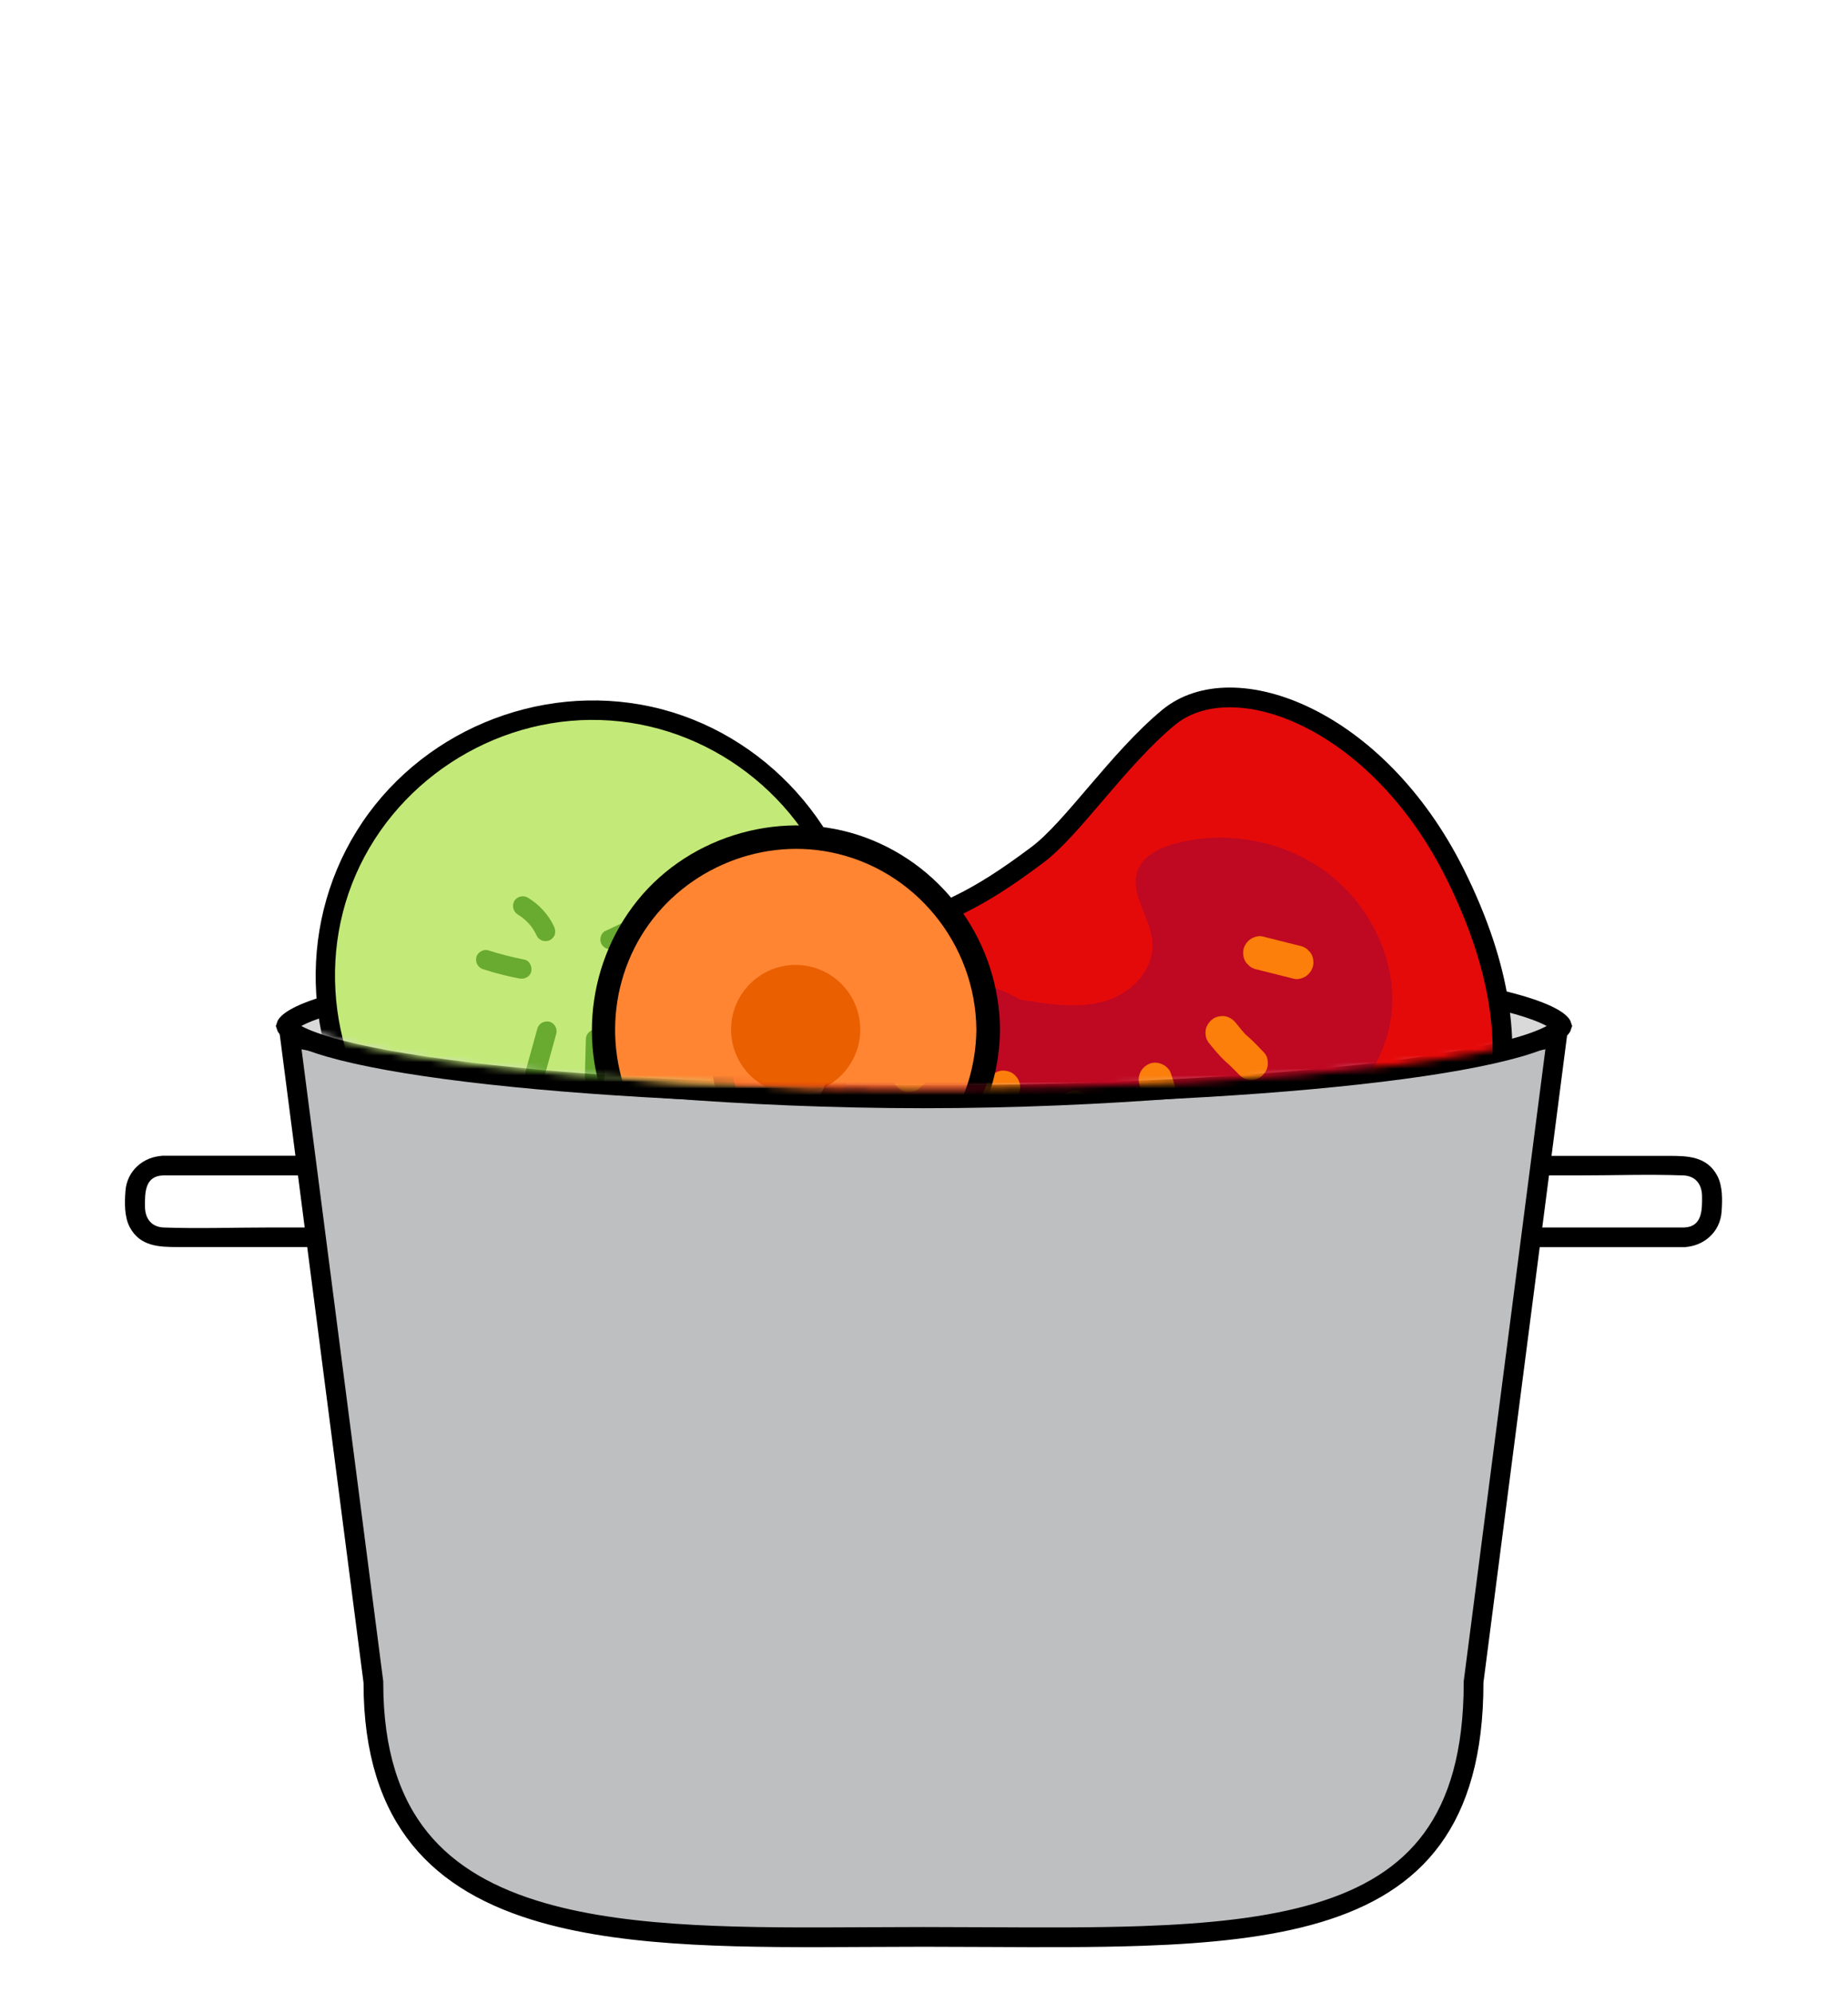 <svg width="281" height="303" viewBox="0 0 281 303" fill="none" xmlns="http://www.w3.org/2000/svg">
<path d="M24.756 178.718C33.666 178.718 42.576 178.718 51.496 178.718C52.756 178.718 54.016 178.718 55.286 178.718L53.796 177.228V188.128L55.286 186.638C50.446 186.638 45.606 186.638 40.776 186.638C35.496 186.638 30.176 186.828 24.896 186.638C23.026 186.568 22.056 185.268 22.046 183.478C22.026 181.408 21.996 178.828 24.766 178.718C26.676 178.638 26.686 175.668 24.766 175.738C21.766 175.858 19.296 178.038 19.076 181.088C18.946 182.868 18.886 184.988 19.736 186.598C21.306 189.538 24.216 189.608 27.066 189.608C34.286 189.608 41.506 189.608 48.726 189.608C50.906 189.608 53.096 189.608 55.276 189.608C56.076 189.608 56.766 188.928 56.766 188.118V177.218C56.766 176.418 56.086 175.728 55.276 175.728C46.366 175.728 37.456 175.728 28.536 175.728C27.276 175.728 26.016 175.728 24.746 175.728C22.826 175.728 22.826 178.708 24.746 178.708L24.756 178.718Z" fill="black"/>
<path d="M256.096 186.638C247.186 186.638 238.276 186.638 229.356 186.638C228.096 186.638 226.836 186.638 225.566 186.638L227.056 188.128V177.228L225.566 178.718C230.406 178.718 235.246 178.718 240.076 178.718C245.356 178.718 250.676 178.528 255.956 178.718C257.826 178.788 258.796 180.088 258.806 181.878C258.826 183.948 258.856 186.528 256.086 186.638C254.176 186.718 254.166 189.688 256.086 189.618C259.086 189.498 261.556 187.318 261.776 184.268C261.906 182.488 261.966 180.368 261.116 178.758C259.546 175.818 256.636 175.748 253.786 175.748C246.566 175.748 239.346 175.748 232.126 175.748C229.946 175.748 227.756 175.748 225.576 175.748C224.776 175.748 224.086 176.428 224.086 177.238V188.138C224.086 188.938 224.766 189.628 225.576 189.628C234.486 189.628 243.396 189.628 252.316 189.628C253.576 189.628 254.836 189.628 256.106 189.628C258.026 189.628 258.026 186.648 256.106 186.648L256.096 186.638Z" fill="black"/>
<path d="M56.776 255.838V255.741L56.763 255.645L44.097 157.648C45.36 157.916 47.175 158.287 49.495 158.728C54.331 159.649 61.359 160.874 70.141 162.1C87.704 164.55 112.297 167 140.421 167C168.545 167 193.137 164.55 210.7 162.1C219.483 160.874 226.511 159.649 231.347 158.728C233.666 158.287 235.482 157.916 236.745 157.648L224.078 255.645L224.066 255.741V255.838C224.066 266.525 221.764 274.139 217.744 279.614C213.728 285.083 207.868 288.593 200.406 290.827C192.923 293.068 183.92 293.997 173.746 294.355C166.39 294.614 158.494 294.575 150.174 294.533C146.985 294.516 143.733 294.5 140.426 294.5C137.549 294.5 134.673 294.516 131.813 294.531C113.692 294.63 96.176 294.725 82.541 290.823C74.702 288.58 68.301 285.051 63.85 279.559C59.41 274.079 56.776 266.481 56.776 255.838Z" fill="#BEBFC1" stroke="black" stroke-width="3"/>
<path d="M237.499 156C237.499 156 237.499 156 237.499 156C237.499 156 237.499 156 237.499 156C237.487 156.042 237.37 156.452 236.231 157.13C235.083 157.814 233.291 158.525 230.844 159.23C225.974 160.632 218.853 161.914 209.969 162.996C192.221 165.158 167.659 166.5 140.5 166.5C113.341 166.5 88.779 165.158 71.031 162.996C62.147 161.914 55.026 160.632 50.156 159.23C47.709 158.525 45.917 157.814 44.769 157.13C43.63 156.452 43.513 156.042 43.501 156C43.501 156 43.501 156 43.501 156C43.501 156 43.501 156 43.501 156C43.513 155.958 43.63 155.548 44.769 154.87C45.917 154.186 47.709 153.475 50.156 152.77C55.026 151.368 62.147 150.086 71.031 149.004C88.779 146.842 113.341 145.5 140.5 145.5C167.659 145.5 192.221 146.842 209.969 149.004C218.853 150.086 225.974 151.368 230.844 152.77C233.291 153.475 235.083 154.186 236.231 154.87C237.37 155.548 237.487 155.958 237.499 156Z" fill="#D9D9D9" stroke="black" stroke-width="3"/>
<mask id="mask0_944_520" style="mask-type:alpha" maskUnits="userSpaceOnUse" x="44" y="83" width="197" height="83">
<path d="M239.5 153.5C239.5 153.496 239.5 153.496 239.499 153.5C239.487 153.542 239.37 153.952 238.231 154.63C237.083 155.314 235.291 156.025 232.844 156.73C227.974 158.132 220.853 159.414 211.969 160.496C194.221 162.658 169.659 164 142.5 164C115.341 164 90.779 162.658 73.031 160.496C64.147 159.414 57.026 158.132 52.156 156.73C49.709 156.025 47.917 155.314 46.769 154.63C45.63 153.952 45.513 153.542 45.501 153.5C45.5 153.496 45.5 153.496 45.5 153.5C45.5 150.244 45.506 132.977 55.651 116.553C65.72 100.251 85.955 84.5 127 84.5C175.642 84.5 203.736 100.336 219.672 116.808C227.657 125.061 232.625 133.512 235.595 140.29C237.08 143.68 238.062 146.646 238.671 148.951C239.29 151.294 239.5 152.868 239.5 153.5Z" fill="#D9D9D9" stroke="black" stroke-width="3"/>
</mask>
<g mask="url(#mask0_944_520)">
<path d="M89.972 189.104C112.378 189.104 130.542 170.94 130.542 148.534C130.542 126.128 112.378 107.964 89.972 107.964C67.566 107.964 49.402 126.128 49.402 148.534C49.402 170.94 67.566 189.104 89.972 189.104Z" fill="#C3EA78"/>
<path d="M107.672 183.374C93.182 190.704 75.182 188.224 63.292 177.114C51.402 166.004 47.562 147.964 54.112 132.964C60.662 117.964 76.402 108.384 92.812 109.554C109.222 110.724 123.332 122.434 127.672 138.214C132.012 153.994 126.012 170.734 113.022 180.114C111.322 181.334 109.542 182.424 107.682 183.374C105.982 184.254 107.482 186.824 109.182 185.944C124.652 177.964 133.892 160.754 131.722 143.424C129.552 126.094 116.322 111.264 99.072 107.464C81.822 103.664 63.552 111.334 54.232 126.364C44.912 141.394 46.192 160.934 57.092 174.744C67.992 188.554 86.622 193.924 103.052 188.504C105.162 187.814 107.202 186.934 109.182 185.944C110.892 185.084 109.382 182.514 107.682 183.374H107.672Z" fill="black"/>
<path d="M97.612 139.764C97.412 139.334 97.432 138.984 97.612 138.644C97.792 138.304 97.852 138.374 97.722 138.474C97.752 138.454 98.072 138.244 97.872 138.344C97.672 138.444 97.472 138.544 97.272 138.624C97.072 138.704 96.862 138.804 96.672 138.924C96.352 139.124 96.122 139.384 95.852 139.624C95.832 139.644 95.802 139.664 95.782 139.694C95.702 139.764 95.732 139.734 95.892 139.614C95.862 139.674 95.742 139.724 95.692 139.754C95.552 139.844 95.412 139.934 95.262 140.014C94.952 140.184 94.622 140.344 94.292 140.494C93.532 140.854 92.782 141.204 92.022 141.564C91.312 141.894 91.082 142.964 91.492 143.604C91.962 144.334 92.772 144.494 93.532 144.134C94.382 143.734 95.242 143.334 96.092 142.934C96.862 142.564 97.672 142.124 98.242 141.474C98.402 141.294 98.132 141.584 98.092 141.574C98.112 141.574 98.222 141.484 98.252 141.474C98.362 141.404 98.492 141.344 98.612 141.294C98.852 141.184 99.092 141.094 99.322 140.974C99.682 140.774 100.022 140.484 100.222 140.124C100.552 139.514 100.482 138.894 100.202 138.284C99.872 137.574 98.792 137.344 98.162 137.754C97.432 138.224 97.282 139.034 97.632 139.794L97.612 139.764Z" fill="#69AA31"/>
<path d="M102.042 149.284C101.062 149.324 100.092 149.304 99.112 149.204C99.002 149.194 98.892 149.184 98.772 149.164C98.702 149.164 98.622 149.144 98.552 149.134L98.722 149.154C98.462 149.134 98.202 149.074 97.942 149.034C97.462 148.944 96.982 148.844 96.512 148.724C95.762 148.534 94.862 148.974 94.682 149.764C94.502 150.554 94.912 151.394 95.722 151.594C97.772 152.114 99.912 152.344 102.032 152.254C102.812 152.224 103.562 151.594 103.522 150.764C103.492 149.984 102.862 149.244 102.032 149.274L102.042 149.284Z" fill="#69AA31"/>
<path d="M78.732 139.054C79.032 139.234 79.312 139.424 79.592 139.634L79.292 139.404C79.892 139.864 80.422 140.404 80.882 140.994L80.652 140.694C81.052 141.214 81.382 141.774 81.662 142.364C81.812 142.684 82.222 142.954 82.552 143.044C82.912 143.144 83.382 143.094 83.702 142.894C84.022 142.694 84.302 142.384 84.382 142.004C84.472 141.594 84.412 141.234 84.232 140.854C83.392 139.044 81.952 137.504 80.242 136.474C79.572 136.074 78.582 136.304 78.202 137.004C77.822 137.704 78.022 138.614 78.732 139.044V139.054Z" fill="#69AA31"/>
<path d="M73.472 147.374C75.272 147.954 77.092 148.414 78.942 148.774C79.702 148.924 80.582 148.564 80.772 147.734C80.942 146.994 80.552 146.064 79.732 145.904C77.882 145.544 76.052 145.074 74.262 144.504C73.522 144.264 72.602 144.784 72.432 145.544C72.242 146.354 72.682 147.124 73.472 147.374Z" fill="#69AA31"/>
<path d="M82.792 163.654C83.392 161.494 83.982 159.344 84.582 157.184C84.792 156.434 84.322 155.534 83.542 155.354C82.762 155.174 81.932 155.594 81.712 156.394C81.112 158.554 80.522 160.704 79.922 162.864C79.712 163.614 80.182 164.514 80.962 164.694C81.742 164.874 82.572 164.454 82.792 163.654Z" fill="#69AA31"/>
<path d="M89.082 158.004C89.032 159.934 88.982 161.864 88.932 163.794C88.912 164.574 89.632 165.314 90.422 165.284C91.212 165.254 91.892 164.634 91.912 163.794C91.962 161.864 92.012 159.934 92.062 158.004C92.082 157.224 91.362 156.484 90.572 156.514C89.782 156.544 89.102 157.164 89.082 158.004Z" fill="#69AA31"/>
</g>
<mask id="mask1_944_520" style="mask-type:alpha" maskUnits="userSpaceOnUse" x="44" y="83" width="197" height="83">
<path d="M239.5 153.5C239.5 153.496 239.5 153.496 239.499 153.5C239.487 153.542 239.37 153.952 238.231 154.63C237.083 155.314 235.291 156.025 232.844 156.73C227.974 158.132 220.853 159.414 211.969 160.496C194.221 162.658 169.659 164 142.5 164C115.341 164 90.779 162.658 73.031 160.496C64.147 159.414 57.026 158.132 52.156 156.73C49.709 156.025 47.917 155.314 46.769 154.63C45.63 153.952 45.513 153.542 45.501 153.5C45.5 153.496 45.5 153.496 45.5 153.5C45.5 150.244 45.506 132.977 55.651 116.553C65.72 100.251 85.955 84.5 127 84.5C175.642 84.5 203.736 100.336 219.672 116.808C227.657 125.061 232.625 133.512 235.595 140.29C237.08 143.68 238.062 146.646 238.671 148.951C239.29 151.294 239.5 152.868 239.5 153.5Z" fill="#D9D9D9" stroke="black" stroke-width="3"/>
</mask>
<g mask="url(#mask1_944_520)">
<path d="M221.247 132.86C209.447 109.167 187.505 100.953 177.676 109.095C170.005 115.451 163.116 125.945 157.778 129.951C147.886 137.374 144.023 138.513 134.005 142.451C121.323 147.436 112.737 148.691 110.083 157.325C105.769 171.356 132.008 199.823 157.778 208.715C183.547 217.608 215.019 189.841 219.666 183.863C224.313 177.885 235.997 162.475 221.247 132.86Z" fill="#E50A0A" stroke="black" stroke-width="3"/>
<path d="M155.153 151.994C159.491 152.707 163.991 153.415 168.082 152.206C172.172 150.996 175.715 147.242 175.199 142.88C174.781 139.358 171.887 135.9 172.898 132.6C173.626 130.228 176.136 128.992 178.518 128.317C186.285 126.142 195.36 127.702 202.066 132.899C208.772 138.096 212.748 146.935 211.477 154.979C210.268 162.529 204.962 168.47 199.427 173.487C195.284 177.26 190.854 180.783 185.815 183.319C168.652 191.98 145.046 187.01 131.332 171.877C129.799 170.188 128.308 168.202 128.263 165.994C128.222 164.148 129.205 162.514 130.23 161.048C133.119 156.887 136.675 153.04 141.273 150.868C145.871 148.697 150.503 149.272 155.134 151.991L155.153 151.994Z" fill="#BF0822"/>
<path d="M192.291 160.127C191.523 159.325 190.758 158.504 189.935 157.76C189.682 157.535 189.419 157.317 189.177 157.083L189.658 157.569C189.028 156.929 188.468 156.204 187.894 155.506C187.474 154.99 186.892 154.613 186.215 154.507C185.601 154.42 184.817 154.592 184.323 154.996C183.829 155.4 183.402 156.003 183.325 156.676C183.248 157.348 183.379 158.03 183.814 158.567C184.582 159.502 185.329 160.452 186.208 161.27C186.745 161.764 187.285 162.24 187.789 162.758L187.308 162.272C187.606 162.58 187.896 162.877 188.193 163.185C188.679 163.7 189.147 164.08 189.872 164.184C190.486 164.271 191.27 164.098 191.764 163.694C192.258 163.29 192.685 162.687 192.762 162.015C192.823 161.388 192.735 160.607 192.273 160.124L192.291 160.127Z" fill="#FC7E0B"/>
<path d="M179.995 170.715C179.513 168.171 178.867 165.65 178.041 163.198C177.613 161.942 175.952 161.212 174.736 161.759C173.429 162.341 172.845 163.71 173.297 165.064C173.749 166.419 174.129 167.678 174.469 169.017L174.304 168.377C174.546 169.341 174.756 170.329 174.94 171.304C175.07 171.986 175.355 172.587 175.918 173.028C176.396 173.399 177.158 173.641 177.769 173.548C178.428 173.452 179.09 173.138 179.493 172.57C179.862 172.044 180.13 171.361 180.013 170.718L179.995 170.715Z" fill="#FC7E0B"/>
<path d="M165.991 173.718C166.012 171.843 166.022 169.975 166.043 168.1C166.016 167.754 165.91 167.436 165.721 167.162C165.585 166.849 165.368 166.58 165.083 166.378C164.605 166.007 163.843 165.765 163.232 165.858C162.573 165.954 161.911 166.268 161.508 166.836L161.171 167.405C160.998 167.817 160.937 168.244 160.988 168.688L160.936 174.306C160.962 174.652 161.069 174.97 161.257 175.244C161.393 175.557 161.611 175.826 161.895 176.027C162.373 176.399 163.136 176.641 163.747 176.548C164.406 176.452 165.067 176.138 165.471 175.57L165.808 175.001C165.98 174.589 166.041 174.162 165.991 173.718Z" fill="#FC7E0B"/>
<path d="M152.584 172.404L154.931 166.325C155.169 165.714 155.193 165.016 154.949 164.402C154.704 163.788 154.17 163.209 153.567 162.981C152.964 162.753 152.252 162.689 151.644 162.963C151.035 163.237 150.475 163.707 150.223 164.345C149.44 166.377 148.667 168.401 147.876 170.423C147.637 171.034 147.613 171.733 147.858 172.346C148.102 172.96 148.637 173.539 149.24 173.767C149.843 173.996 150.555 174.059 151.163 173.785C151.771 173.512 152.331 173.041 152.584 172.404Z" fill="#FC7E0B"/>
<path d="M139.762 165.518C140.984 164.336 142.227 163.204 143.448 162.022C143.724 161.814 143.95 161.562 144.099 161.251C144.29 160.975 144.399 160.677 144.439 160.332C144.526 159.718 144.353 158.935 143.949 158.441C143.546 157.947 142.942 157.519 142.27 157.442C141.643 157.381 140.863 157.469 140.379 157.932C139.157 159.114 137.915 160.246 136.693 161.428C136.417 161.636 136.191 161.888 136.042 162.199C135.851 162.475 135.742 162.773 135.702 163.118C135.615 163.732 135.788 164.515 136.192 165.009C136.596 165.503 137.199 165.931 137.871 166.008C138.498 166.069 139.279 165.981 139.762 165.518Z" fill="#FC7E0B"/>
<path d="M197.526 143.778L191.939 142.374C191.344 142.223 190.526 142.505 190.048 142.863C189.548 143.238 189.121 143.908 189.049 144.542C188.978 145.177 189.111 145.908 189.539 146.434L190.02 146.92C190.37 147.188 190.782 147.361 191.218 147.432L196.805 148.836C197.4 148.987 198.218 148.705 198.696 148.347C199.195 147.972 199.623 147.303 199.694 146.668C199.766 146.033 199.633 145.302 199.205 144.776L198.724 144.29C198.373 144.022 197.961 143.85 197.526 143.778Z" fill="#FC7E0B"/>
</g>
<mask id="mask2_944_520" style="mask-type:alpha" maskUnits="userSpaceOnUse" x="44" y="83" width="197" height="83">
<path d="M239.5 153.5C239.5 153.496 239.5 153.496 239.499 153.5C239.487 153.542 239.37 153.952 238.231 154.63C237.083 155.314 235.291 156.025 232.844 156.73C227.974 158.132 220.853 159.414 211.969 160.496C194.221 162.658 169.659 164 142.5 164C115.341 164 90.779 162.658 73.031 160.496C64.147 159.414 57.026 158.132 52.156 156.73C49.709 156.025 47.917 155.314 46.769 154.63C45.63 153.952 45.513 153.542 45.501 153.5C45.5 153.496 45.5 153.496 45.5 153.5C45.5 150.244 45.506 132.977 55.651 116.553C65.72 100.251 85.955 84.5 127 84.5C175.642 84.5 203.736 100.336 219.672 116.808C227.657 125.061 232.625 133.512 235.595 140.29C237.08 143.68 238.062 146.646 238.671 148.951C239.29 151.294 239.5 152.868 239.5 153.5Z" fill="#D9D9D9" stroke="black" stroke-width="3"/>
</mask>
<g mask="url(#mask2_944_520)">
<path d="M120.988 185.809C137.154 185.809 150.259 172.704 150.259 156.538C150.259 140.372 137.154 127.267 120.988 127.267C104.822 127.267 91.717 140.372 91.717 156.538C91.717 172.704 104.822 185.809 120.988 185.809Z" fill="#FF8533"/>
<path d="M148.461 156.538C148.377 167.928 141.21 178.473 130.411 182.358C119.612 186.243 107.112 182.865 99.704 173.924C92.296 164.984 91.56 152.122 97.472 142.337C103.384 132.551 115.1 127.339 126.309 129.583C139.098 132.141 148.364 143.543 148.461 156.538C148.473 158.842 152.069 158.854 152.057 156.538C151.96 143.543 143.78 131.815 131.557 127.327C119.359 122.851 105.073 126.808 96.929 136.919C88.809 147.006 87.651 161.412 94.383 172.561C101.116 183.709 114.472 189.537 127.274 186.967C141.608 184.083 151.96 171.053 152.057 156.55C152.069 154.233 148.485 154.233 148.461 156.55V156.538Z" fill="black"/>
<path d="M120.988 166.359C126.412 166.359 130.809 161.962 130.809 156.538C130.809 151.114 126.412 146.716 120.988 146.716C115.564 146.716 111.167 151.114 111.167 156.538C111.167 161.962 115.564 166.359 120.988 166.359Z" fill="#EA5F00"/>
</g>
</svg>
